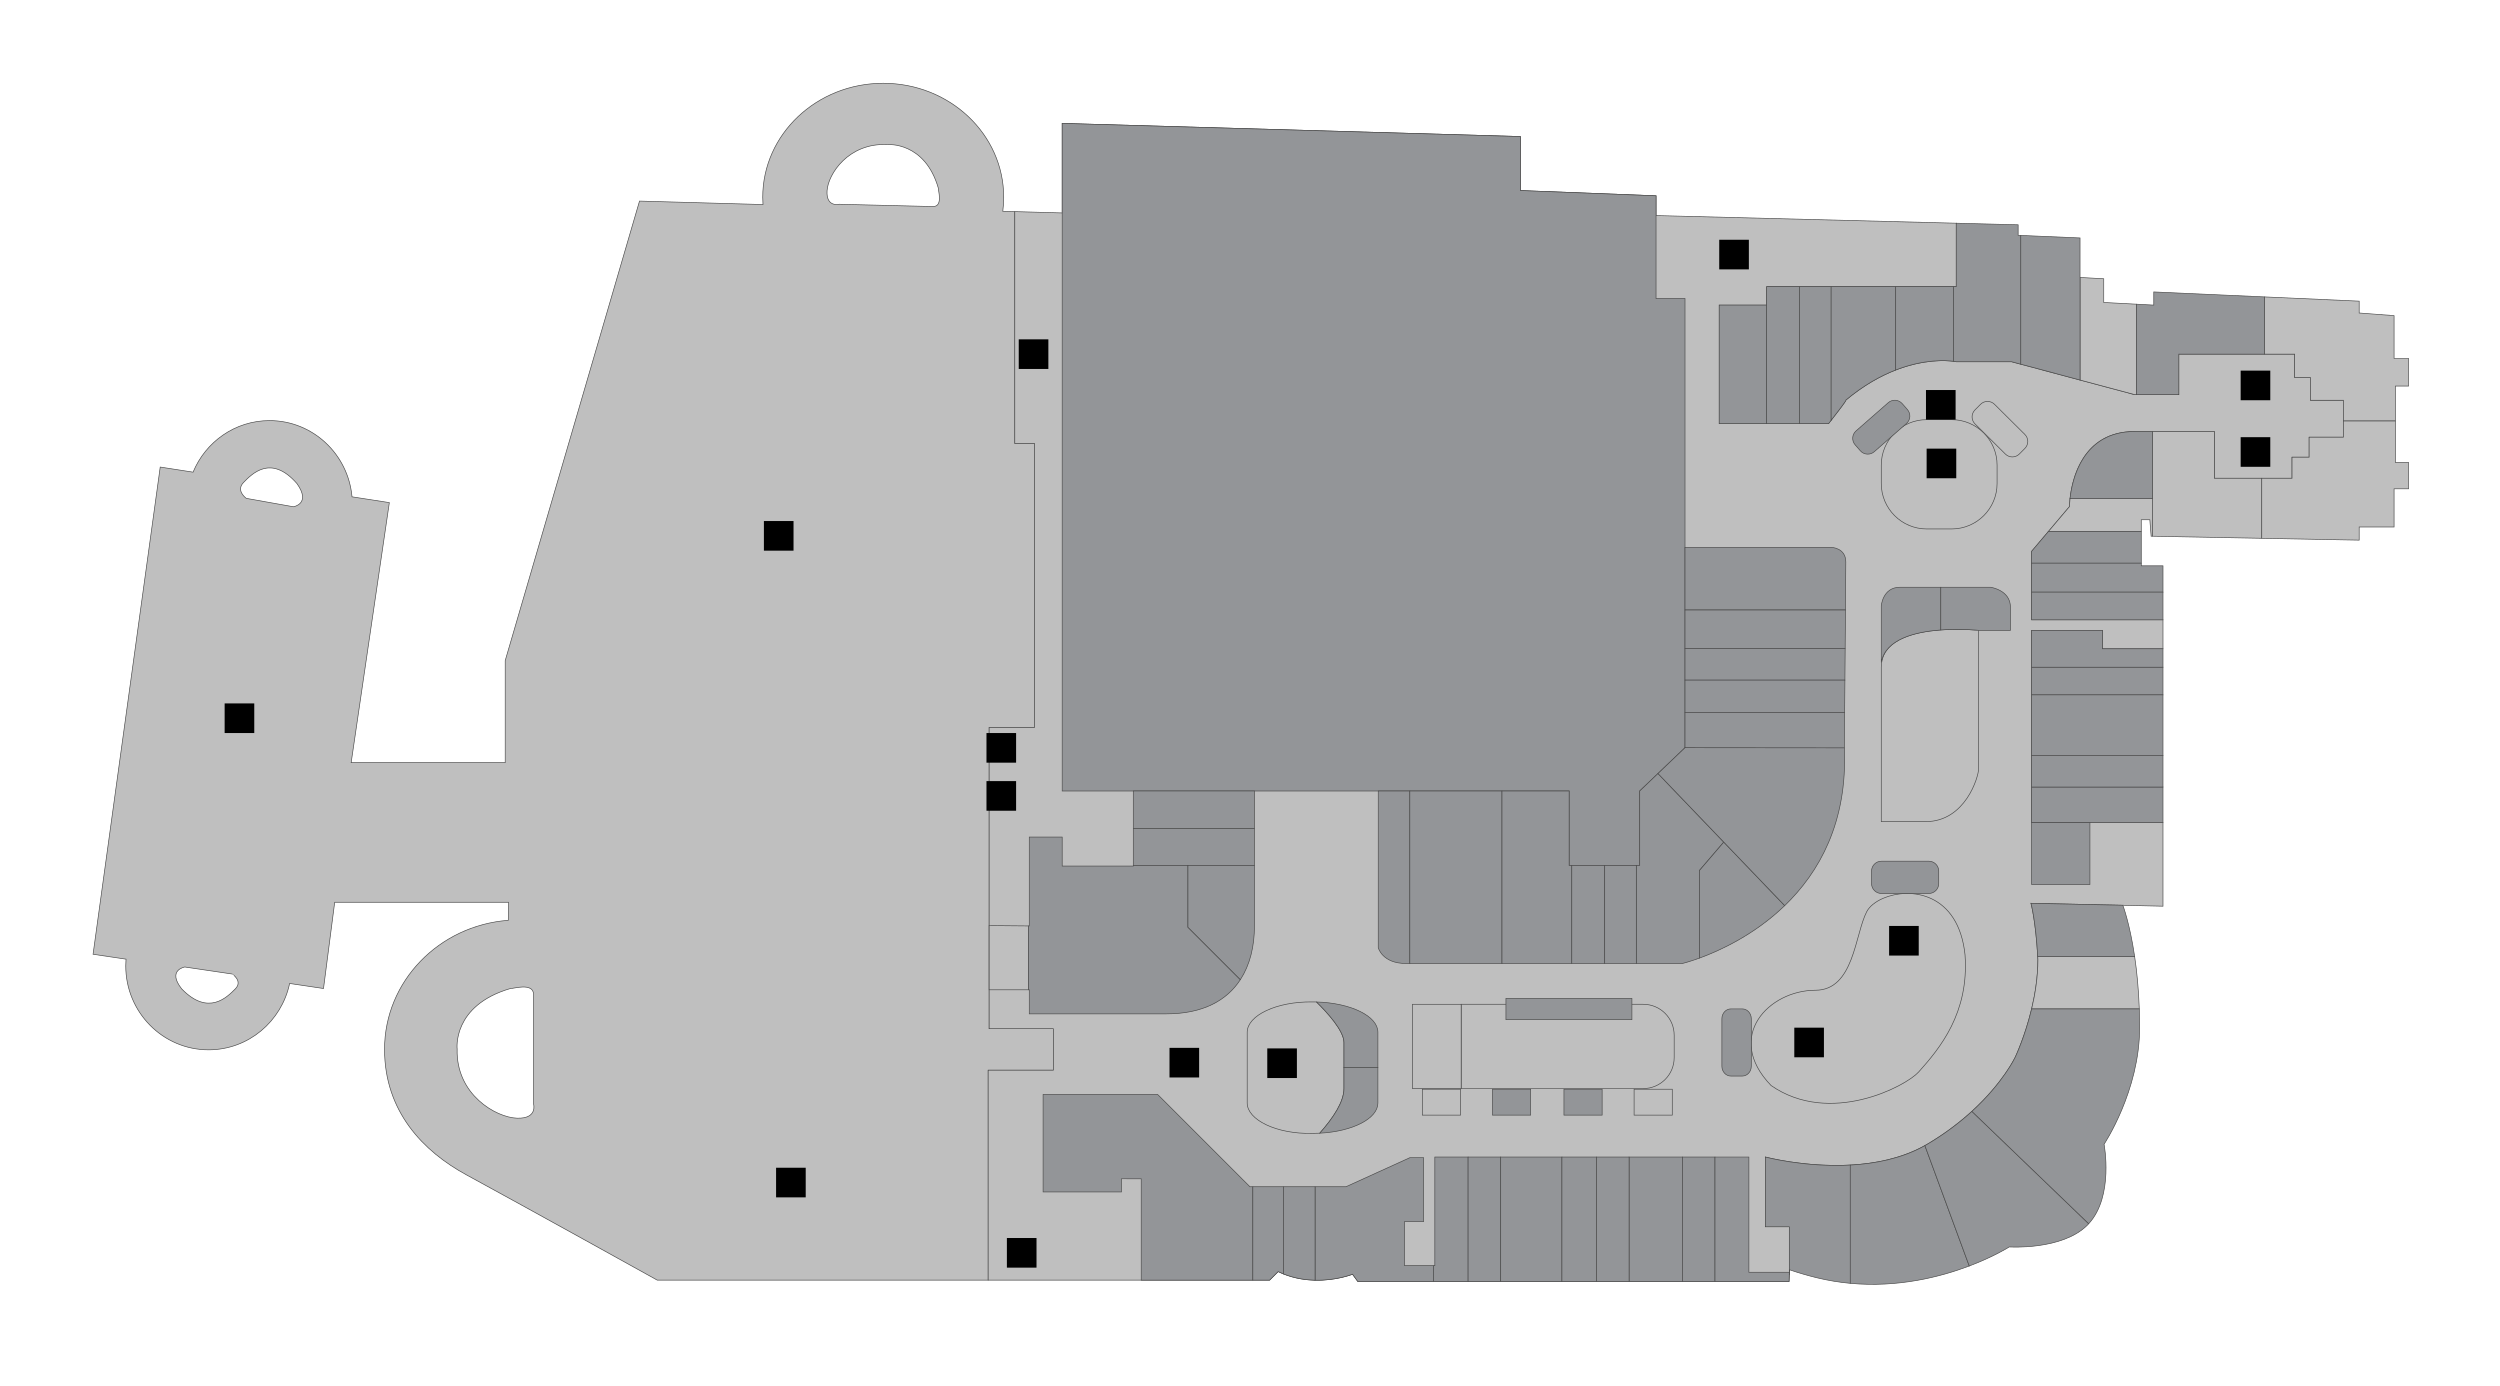 <?xml version="1.0" encoding="utf-8"?>
<!-- Generator: Adobe Illustrator 16.0.0, SVG Export Plug-In . SVG Version: 6.00 Build 0)  -->
<!DOCTYPE svg PUBLIC "-//W3C//DTD SVG 1.1//EN" "http://www.w3.org/Graphics/SVG/1.1/DTD/svg11.dtd">
<svg version="1.1" id="Layer_1" xmlns="http://www.w3.org/2000/svg" xmlns:xlink="http://www.w3.org/1999/xlink" x="0px" y="0px"
	 width="3797.242px" height="2105.579px" viewBox="0 0 3797.242 2105.579" enable-background="new 0 0 3797.242 2105.579"
	 xml:space="preserve">
<g id="background">
</g>
<g id="etc">
	<path fill="#BFBFBF" stroke="#494949" stroke-miterlimit="10" d="M1500.944,1625.483L1500.944,1625.483h98.995v-62.998h-97.495l0,0
		l0,0v-457.477l0,0l0,0h68.752V673.419h-29.837l0,0l0,0V321.401l-11.872-0.333l-6.364-0.18c0.906-6.982,1.381-14.093,1.381-21.308
		c0-95.599-81.928-173.097-182.991-173.097c-101.062,0-182.991,77.498-182.991,173.097c0,3.729,0.141,7.426,0.387,11.096
		l-187.547-5.258l-204,698v155h-234l58-395l-56.697-8.798c-5.847-64.911-59.704-115.76-125.29-115.76
		c-52.282,0-97.113,32.312-116.113,78.301l-49.9-7.743l-102,740l50.044,7.438c-0.264,3.371-0.403,6.779-0.403,10.221
		c0,70.414,56.334,127.494,125.826,127.494c60.454,0,110.941-43.203,123.055-100.799l51.479,7.646l17-131h264l-0.312,27.455
		c-105.165,7.895-187.951,92.59-187.951,195.914c0,94.631,59.088,155.166,124.263,190.631c93.817,51.055,290,160,290,160h502.585
		v-318.938h-0.003V1625.483z M357.358,1502.088c-12,12-40.667,42-81.333,0c-22.667-28.668,4.667-33.334,4.667-33.334l72,10.666
		C352.691,1479.42,369.358,1490.088,357.358,1502.088z M445.673,769.729l-71.595-12.775c0,0-16.396-11.65-4.164-24.129
		c12.23-12.479,41.478-43.705,81.136,1.656C473.041,765.336,445.673,769.729,445.673,769.729z M785.359,1698.418c-32-1-93-36-91-105
		c0,0-8-66,81-92c2,1,35-10,35,9s0,166,0,166S817.359,1699.418,785.359,1698.418z M1416.938,313.725
		c-16.295-0.396-142.361-3.467-142.361-3.467s-19.861,5.096-18.382-20.374c1.479-25.47,32.678-73.329,91.812-70.294
		c0,0,56.757-4.993,77.328,66.443C1424.439,287.606,1433.233,314.123,1416.938,313.725z"/>
	<path fill="#BFBFBF" stroke="#494949" stroke-miterlimit="10" d="M3509.359,607.93v-34.511h-24v-35.5h-176v61.5h-67.033
		l-186.967-50h-84.009c0,0-77.991-16.979-167.991,58.511c4-2.511-26,35.489-26,35.489h-166.019v-180h72.019v-28h287.991v-96.393
		l-4.979-0.127l-451.012-11.48v-30l-206-8v-82l-696-20v136l-72-2.019v352.019h29.837v431.589h-68.752v457.477h97.495v62.996h-98.995
		v318.939h427.415c0,0,12.158-12.158,13-13c18.971,9.145,38.055,12.551,55,13.059c33.074,0.992,58-9.059,58-9.059l8,11h655
		c0,0,0.205-5.461,0.442-10.312v-72.781h-36.414V1757.42c0,0,146.992,39.053,245.986-19.445
		c98.996-58.496,133.494-132.055,133.494-132.055s34.498-71.936,34.498-148.432c-3-58.496-10.5-85.494-10.5-85.494l139.489,3
		l61,1.426v-17.924V1249.42h-199.528v-292h107.528v28h92v-44h-199.528v-104l57.528-68c0,0-0.063-114,98.97-114
		c5.03,0,121.03,0,121.03,0v71.008h118V694.42h26v-30.39h52V607.93H3509.359z"/>
	<path fill="#BFBFBF" stroke="#494949" stroke-miterlimit="10" d="M2857.458,1013.419c0,111,0,234.541,0,234.541s1.897,0,67.356,0
		c60.49,0,80.541-68.207,80.541-80.541c0-52.5,0-125.3,0-210C3005.359,957.419,2857.458,941.419,2857.458,1013.419z"/>
	<path fill="#BFBFBF" stroke="#494949" stroke-miterlimit="10" d="M2219.359,1653.418h276.545c25.957,0,47-21.043,47-47v-34
		c0-25.957-21.043-47-47-47h-276.545V1653.418z"/>
	<rect x="2145.359" y="1525.418" fill="#BFBFBF" stroke="#494949" stroke-miterlimit="10" width="74" height="128"/>
	<path fill="#BFBFBF" stroke="#494949" stroke-miterlimit="10" d="M3033.359,734.419c0,38.107-30.894,69-69,69h-37.898
		c-38.107,0-69-30.893-69-69v-28c0-38.106,30.893-69,69-69h37.898c38.106,0,69,30.894,69,69V734.419z"/>
	<path fill="#BFBFBF" stroke="#494949" stroke-miterlimit="10" d="M2757.361,1504.086c58.666,0,60-84.666,78-119.334
		c4.158-8.012,13.176-15.221,24.83-20.27c40.996-17.764,114.639-8.797,124.502,85.936c6.399,88.336-38.498,142.053-70.334,177.668
		c-19.666,22.002-134.998,82.67-224.332,20.668C2618.218,1574.086,2687.361,1504.086,2757.361,1504.086z"/>
	<path fill="#BFBFBF" stroke="#494949" stroke-miterlimit="10" d="M2004.587,1721.196c21.009-23.668,36.771-47.928,36.771-67.775
		c0-17.5,0-44,0-70c0-17.957-25.758-45.93-41.692-61.518c0,0,0,0-6.053-0.088c-54.808-0.797-99.246,20.631-99.246,46.082v107.5
		c0,25.449,44.453,47.49,99.246,46.082C2004.587,1721.196,2004.587,1721.196,2004.587,1721.196z"/>
	<rect x="2160.361" y="1654.426" fill="#BFBFBF" stroke="#494949" stroke-miterlimit="10" width="57.998" height="39.332"/>
	<rect x="2482.027" y="1654.426" fill="#BFBFBF" stroke="#494949" stroke-miterlimit="10" width="57.998" height="39.332"/>
	<polygon fill="#BFBFBF" stroke="#494949" stroke-miterlimit="10" points="1502.444,1405.821 1502.444,1503.418 1562.359,1503.418 
		1562.359,1406.411 	"/>
	<path fill="#BFBFBF" stroke="#494949" stroke-miterlimit="10" d="M3095.123,1452.991c0.084,1.48,0.168,2.973,0.246,4.498
		c0,26.479-4.135,52.406-9.539,74.998h163.537c-1.066-30.822-3.779-57.402-7.041-79.496H3095.123L3095.123,1452.991z"/>
	<polygon fill="#BFBFBF" stroke="#494949" stroke-miterlimit="10" points="3638.359,586.419 3658.359,586.419 3658.359,544.419 
		3636.359,544.419 3636.359,479.419 3583.359,475.419 3583.359,457.419 3439.359,450.958 3439.359,537.919 3485.359,537.919 
		3485.359,573.419 3509.359,573.419 3509.359,607.93 3559.359,607.93 3559.359,639.419 3638.359,639.419 	"/>
	<path fill="#BFBFBF" stroke="#494949" stroke-miterlimit="10" d="M3252.359,790.025v-0.606h13l2,25l2,0.038v-57.038h-125.197
		c-0.805,7.377-0.803,12-0.803,12l-32.148,38h141.148V790.025z"/>
	<path fill="#BFBFBF" stroke="#494949" stroke-miterlimit="10" d="M3363.359,726.428V655.42c0,0-58.267,0-94,0v102l0,0v57.038
		l80.991,1.538l85.009,1.614v-91.184L3363.359,726.428L3363.359,726.428z"/>
	<polygon fill="#BFBFBF" stroke="#494949" stroke-miterlimit="10" points="3638.359,702.419 3638.359,639.419 3559.359,639.419 
		3559.359,664.031 3507.359,664.031 3507.359,694.419 3481.359,694.419 3481.359,726.428 3435.359,726.428 3435.359,817.609 
		3583.359,820.419 3583.359,800.419 3636.359,800.419 3636.359,742.419 3658.359,742.419 3658.359,702.419 	"/>
	<polygon fill="#BFBFBF" stroke="#494949" stroke-miterlimit="10" points="3240.857,461.814 3195.359,459.419 3195.359,423.419 
		3161.181,421.521 3159.359,421.419 3159.359,577.232 3242.326,599.419 3245.359,599.419 3245.359,462.051 	"/>
	<path fill="#BFBFBF" stroke="#494949" stroke-miterlimit="10" d="M3067.154,689.591c-5.838,5.878-15.336,5.911-21.213,0.073
		l-46.121-45.803c-5.877-5.838-5.91-15.336-0.072-21.214l8.457-8.516c5.836-5.878,15.334-5.911,21.211-0.072l46.121,45.804
		c5.877,5.837,5.91,15.335,0.072,21.214L3067.154,689.591z"/>
</g>
<g id="rooms">
	<polygon id="central-department-store" fill="#939598" stroke="#494949" stroke-miterlimit="10" points="2490.559,1201.418 
		2559.359,1135.655 2559.359,453.419 2515.359,453.419 2515.359,453.419 2515.359,453.419 2515.359,297.419 2309.359,289.419 
		2309.359,207.419 1613.359,187.419 1613.359,1201.418 2383.359,1201.418 2383.359,1314.418 2490.559,1314.418 	"/>
	<rect id="r304-3" x="1721.359" y="1201.418" fill="#939598" stroke="#494949" stroke-miterlimit="10" width="184" height="57"/>
	<polygon id="r304-2" fill="#939598" stroke="#494949" stroke-miterlimit="10" points="1721.359,1258.418 1721.359,1314.418 
		1804.359,1314.418 1804.359,1314.418 1905.359,1314.418 1905.359,1258.418 	"/>
	<path id="r302-303" fill="#939598" stroke="#494949" stroke-miterlimit="10" d="M1804.359,1408.418L1804.359,1408.418v-94h-83v1
		h-108v-44h-50v135l-1-0.01v97.01h1v36.5c0,0,140,0,208.5,0c55.399,0,91.562-20.357,112.099-51.9L1804.359,1408.418
		L1804.359,1408.418z"/>
	<path id="r304-1" fill="#939598" stroke="#494949" stroke-miterlimit="10" d="M1905.359,1314.418h-101v94l79.599,79.6
		c14.704-22.586,21.401-50.9,21.401-81.6V1314.418z"/>
	<polygon id="r357-359" fill="#939598" stroke="#494949" stroke-miterlimit="10" points="1898.49,1802.549 1758.359,1662.418 
		1584.359,1662.418 1584.359,1810.418 1703.359,1810.418 1703.359,1790.418 1733.401,1790.475 1733.401,1944.418 1902.923,1944.418 
		1902.923,1802.549 	"/>
	<path id="r356-2" fill="#939598" stroke="#494949" stroke-miterlimit="10" d="M1902.923,1802.549v141.869h25.437
		c0,0,12.158-12.158,13-13c2.688,1.297,5.379,2.465,8.062,3.539v-132.408H1902.923z"/>
	<polygon id="r353" fill="#939598" stroke="#494949" stroke-miterlimit="10" points="2179.359,1757.418 2179.359,1922.418 
		2177.412,1922.418 2177.412,1946.418 2229.908,1946.418 2229.908,1757.418 	"/>
	<rect id="r352" x="2229.908" y="1757.418" fill="#939598" stroke="#494949" stroke-miterlimit="10" width="49.498" height="189"/>
	<rect id="r351" x="2279.406" y="1757.418" fill="#939598" stroke="#494949" stroke-miterlimit="10" width="92.996" height="189"/>
	<rect id="r350" x="2372.4" y="1757.418" fill="#939598" stroke="#494949" stroke-miterlimit="10" width="52.498" height="189"/>
	<rect id="r348" x="2474.396" y="1757.418" fill="#939598" stroke="#494949" stroke-miterlimit="10" width="80.996" height="189"/>
	<rect id="r347" x="2555.393" y="1757.418" fill="#939598" stroke="#494949" stroke-miterlimit="10" width="49.496" height="189"/>
	<path id="r346" fill="#939598" stroke="#494949" stroke-miterlimit="10" d="M2717.8,1932.418h-61.44v-175h-51.471v189h112.471
		C2717.359,1946.418,2717.841,1937.721,2717.8,1932.418z"/>
	<rect id="r349" x="2424.898" y="1757.418" fill="#939598" stroke="#494949" stroke-miterlimit="10" width="49.498" height="189"/>
	<path id="r354-355" fill="#939598" stroke="#494949" stroke-miterlimit="10" d="M2133.359,1922.418v-67h29v-97h-21l-47.943,21.814
		l-49.057,22.314h-46.939V1944.5c32.543,0.748,56.939-9.082,56.939-9.082l8,11h31.057h83.996v-24H2133.359L2133.359,1922.418z"/>
	<path id="r356-1" fill="#939598" stroke="#494949" stroke-miterlimit="10" d="M1949.421,1802.549v132.408
		c16.271,6.502,32.394,9.084,46.938,9.52c0.354,0.012,0.707,0.014,1.061,0.021v-141.949H1949.421L1949.421,1802.549z"/>
	<path id="r344-345" fill="#939598" stroke="#494949" stroke-miterlimit="10" d="M2681.388,1757.418v105.906h36.414v72.795
		c0.191-3.906,0.406-7.418,0.558-7.367c13.989,4.76,27.668,8.715,41,11.969c17.352,4.236,34.405,6.986,51.022,8.525v-179.625
		C2741.3,1773.333,2681.388,1757.418,2681.388,1757.418z"/>
	<path id="r341-343" fill="#939598" stroke="#494949" stroke-miterlimit="10" d="M2810.382,1769.622v179.625
		c72.584,6.721,136.781-9.682,180.711-26.33l-67.364-182.846C2888.742,1759.682,2848.191,1767.59,2810.382,1769.622z"/>
	<path id="r339-340" fill="#939598" stroke="#494949" stroke-miterlimit="10" d="M2927.375,1737.975
		c-1.207,0.715-2.424,1.41-3.646,2.096l67.365,182.846c37.949-14.381,60.773-28.947,60.773-28.947s80.246,5.25,118.492-32.998
		c0.739-0.74,1.457-1.498,2.162-2.264l-177.416-170.637C2977,1704.616,2954.638,1721.866,2927.375,1737.975z"/>
	<path id="r334" fill="#939598" stroke="#494949" stroke-miterlimit="10" d="M3224.357,1374.995l-139.488-3
		c0,0,7.111,25.621,10.254,80.996h147.203C3234.806,1402.055,3224.357,1374.995,3224.357,1374.995z"/>
	<path id="r336-338" fill="#939598" stroke="#494949" stroke-miterlimit="10" d="M3249.367,1532.487H3085.83
		c-10.211,42.676-24.961,73.434-24.961,73.434s-18.123,38.623-65.762,82.15l177.416,170.637
		c38.521-41.895,23.336-120.729,23.336-120.729s53.998-80.994,53.998-177.059
		C3249.857,1551.075,3249.681,1541.598,3249.367,1532.487z"/>
	<rect id="r316" x="2611.341" y="463.419" fill="#939598" stroke="#494949" stroke-miterlimit="10" width="72.019" height="180"/>
	<polygon id="r317" fill="#939598" stroke="#494949" stroke-miterlimit="10" points="2683.359,435.419 2683.359,463.419 
		2683.359,643.419 2733.359,643.419 2733.359,435.419 	"/>
	<path id="r318" fill="#939598" stroke="#494949" stroke-miterlimit="10" d="M2733.359,435.419v208h44c0,0,1.596-2.021,4-5.098
		V435.419H2733.359z"/>
	<path id="r319" fill="#939598" stroke="#494949" stroke-miterlimit="10" d="M2781.359,435.419v202.902
		c8.024-10.271,25.077-32.323,22-30.393c27.012-22.655,52.936-36.976,76-45.933V435.419H2781.359z"/>
	<path id="r320" fill="#939598" stroke="#494949" stroke-miterlimit="10" d="M2879.359,435.419v126.578
		c43.562-16.917,76.897-14.682,88-13.221V435.419H2879.359z"/>
	<path id="r321" fill="#939598" stroke="#494949" stroke-miterlimit="10" d="M3066.068,357.45l-0.709-0.03v-16l-94.008-2.393v96.393
		h-3.992v113.357c2.604,0.343,3.992,0.643,3.992,0.643h84.008l14,3.744V357.59L3066.068,357.45z"/>
	<polygon id="r322" fill="#939598" stroke="#494949" stroke-miterlimit="10" points="3159.359,361.419 3069.359,357.59 
		3069.359,553.164 3159.359,577.232 3159.359,421.419 	"/>
	<polygon id="r323-2" fill="#939598" stroke="#494949" stroke-miterlimit="10" points="3347.359,446.83 3271.359,443.419 
		3271.359,463.419 3245.359,462.051 3245.359,599.419 3269.359,599.419 3269.359,599.419 3309.359,599.419 3309.359,537.919 
		3439.359,537.919 3439.359,450.958 	"/>
	<path id="r324-3" fill="#939598" stroke="#494949" stroke-miterlimit="10" d="M3269.359,655.419c-14.685,0-25.566,0-27.033,0
		c-79.103,0-94.979,72.724-98.164,102h125.197V655.419z"/>
	<polygon id="r325-2" fill="#939598" stroke="#494949" stroke-miterlimit="10" points="3252.359,807.419 3111.208,807.419 
		3085.83,837.419 3085.83,855.419 3252.359,855.419 	"/>
	<polygon id="r326" fill="#939598" stroke="#494949" stroke-miterlimit="10" points="3285.359,859.419 3252.359,859.419 
		3252.359,857.521 3252.359,855.419 3085.83,855.419 3085.83,899.419 3285.359,899.419 	"/>
	<rect id="r327" x="3085.83" y="899.419" fill="#939598" stroke="#494949" stroke-miterlimit="10" width="199.529" height="42"/>
	<rect id="r329" x="3085.83" y="1013.419" fill="#939598" stroke="#494949" stroke-miterlimit="10" width="199.529" height="42"/>
	<rect id="r330" x="3085.83" y="1055.418" fill="#939598" stroke="#494949" stroke-miterlimit="10" width="199.529" height="92"/>
	<polygon id="r332" fill="#939598" stroke="#494949" stroke-miterlimit="10" points="3085.83,1195.418 3085.83,1249.418 
		3174.359,1249.418 3285.359,1249.418 3285.359,1195.418 	"/>
	<rect id="r331" x="3085.83" y="1147.418" fill="#939598" stroke="#494949" stroke-miterlimit="10" width="199.529" height="48"/>
	<polygon id="r328" fill="#939598" stroke="#494949" stroke-miterlimit="10" points="3285.359,985.419 3193.359,985.419 
		3193.359,985.419 3193.359,985.419 3193.359,957.419 3085.83,957.419 3085.83,1013.419 3285.359,1013.419 	"/>
	<rect id="r333" x="3085.83" y="1249.418" fill="#939598" stroke="#494949" stroke-miterlimit="10" width="88.529" height="94"/>
	<path id="r305-1" fill="#939598" stroke="#494949" stroke-miterlimit="10" d="M2093.416,1201.418v238c0,0,6.051,24,41.998,24
		c1.438,0,3.439,0,5.945,0v-262H2093.416z"/>
	<path id="r305-2-306-1-306-2" fill="#939598" stroke="#494949" stroke-miterlimit="10" d="M2141.359,1201.418v262
		c20.686,0,76.145,0,140,0v-262H2141.359z"/>
	<path id="r307" fill="#939598" stroke="#494949" stroke-miterlimit="10" d="M2383.359,1314.418v-113h-102v262
		c34.272,0,70.967,0,106,0v-149H2383.359z"/>
	<path id="r308-1" fill="#939598" stroke="#494949" stroke-miterlimit="10" d="M2387.359,1314.418v149c17.229,0,34.057,0,50,0v-149
		H2387.359z"/>
	<path id="r309" fill="#939598" stroke="#494949" stroke-miterlimit="10" d="M2581.359,1322.086L2581.359,1322.086l36.858-43.004
		l-99.924-104.176l-27.736,26.512v113h-5.199v149c41.828,0,70.033,0,70.033,0s10-2.365,25.967-8.197L2581.359,1322.086
		L2581.359,1322.086z"/>
	<path id="r310" fill="#939598" stroke="#494949" stroke-miterlimit="10" d="M2618.218,1279.083l-36.858,43.004v133.135
		c30.641-11.188,83.262-35.145,129.404-79.652L2618.218,1279.083z"/>
	<path id="r311" fill="#939598" stroke="#494949" stroke-miterlimit="10" d="M2801.359,1135.918c0-2.5-242-0.264-242-0.264
		l-41.063,39.252l99.924,104.176l0,0l92.545,96.482C2762.72,1325.45,2806.462,1249.278,2801.359,1135.918z"/>
	<path id="r308-2" fill="#939598" stroke="#494949" stroke-miterlimit="10" d="M2437.359,1314.418v149c17.241,0,33.442,0,48,0v-149
		H2437.359z"/>
	<path id="r314-315" fill="#939598" stroke="#494949" stroke-miterlimit="10" d="M2803.562,853.623
		c0-21.898-22.203-22.203-22.203-22.203h-222v95.099h243.711C2803.355,889.405,2803.562,860.329,2803.562,853.623z"/>
	<path id="r313-2" fill="#939598" stroke="#494949" stroke-miterlimit="10" d="M2803.07,926.518h-243.711v58.497h243.248
		C2802.77,964.711,2802.929,944.655,2803.07,926.518z"/>
	<path id="r313-1" fill="#939598" stroke="#494949" stroke-miterlimit="10" d="M2802.605,985.015h-243.246v47.998h242.854
		C2802.343,1017.416,2802.477,1001.138,2802.605,985.015z"/>
	<path id="r312-2" fill="#939598" stroke="#494949" stroke-miterlimit="10" d="M2802.214,1033.013h-242.854v49.498h242.447
		C2801.929,1067.729,2802.07,1050.816,2802.214,1033.013z"/>
	<path id="r312-1" fill="#939598" stroke="#494949" stroke-miterlimit="10" d="M2559.359,1082.51v53.145l242,0.266
		c0,0,0.186-21.846,0.446-53.41H2559.359L2559.359,1082.51z"/>
	<path id="kane-mochi" fill="#939598" stroke="#494949" stroke-miterlimit="10" d="M2897.138,622.07
		c5.459,6.229,4.834,15.708-1.396,21.167l-48.887,42.838c-6.229,5.459-15.707,4.835-21.168-1.396l-7.906-9.023
		c-5.461-6.23-4.836-15.708,1.395-21.167l48.887-42.839c6.23-5.459,15.707-4.836,21.168,1.396L2897.138,622.07z"/>
	<path id="auntie-s-anne" fill="#939598" stroke="#494949" stroke-miterlimit="10" d="M2885.91,891.97
		c-26.449,0-28.449,28.45-28.449,28.45v85.667c6.266-35.331,51.562-46.384,90.398-49.255V891.97
		C2921.977,891.97,2896.791,891.97,2885.91,891.97z"/>
	<path id="coffee-world" fill="#939598" stroke="#494949" stroke-miterlimit="10" d="M3023.359,891.97c0,0-38.463,0-75.5,0v64.862
		c30.778-2.275,57.5,0.588,57.5,0.588h48.272c0,0,0-9,0-35.176S3023.359,891.97,3023.359,891.97z"/>
	<path id="mezzo-coffee" fill="#939598" stroke="#494949" stroke-miterlimit="10" d="M2944.695,1342.086c0,8.283-6.717,15-15,15h-72
		c-8.285,0-15-6.717-15-15v-18.998c0-8.285,6.715-15,15-15h72c8.283,0,15,6.715,15,15V1342.086z"/>
	<path id="mr-donut" fill="#939598" stroke="#494949" stroke-miterlimit="10" d="M2629.037,1634.418
		c-7.555,0-13.676-6.715-13.676-15v-72c0-8.283,6.121-15,13.676-15h17.318c7.553,0,13.676,6.717,13.676,15v72
		c0,8.285-6.123,15-13.676,15H2629.037z"/>
	<g id="oppo">
		<rect x="2287.361" y="1516.483" fill="#939598" stroke="#494949" stroke-miterlimit="10" width="191.334" height="32.275"/>
		<rect x="2266.906" y="1654.426" fill="#939598" stroke="#494949" stroke-miterlimit="10" width="57.998" height="39.332"/>
	</g>
	
		<rect id="vivo" x="2375.482" y="1654.426" fill="#939598" stroke="#494949" stroke-miterlimit="10" width="57.998" height="39.332"/>
	<path id="gateaux-house" fill="#939598" stroke="#494949" stroke-miterlimit="10" d="M2092.859,1567.897
		c0-24.508-41.201-44.541-93.193-45.994c15.938,15.588,41.693,43.561,41.693,61.518c0,12.934,0,25.988,0,38h51.5V1567.897z"/>
	<path id="gelatoni" fill="#939598" stroke="#494949" stroke-miterlimit="10" d="M2041.359,1621.418c0,12.135,0,23.205,0,32
		c0,19.85-15.765,44.109-36.771,67.777c49.646-2.537,88.271-22.072,88.271-45.803v-53.977h-51.5V1621.418z"/>
</g>
<g id="signs">
	<g id="escalator">
		<rect x="1924.859" y="1592.418" width="45" height="45"/>
		<rect x="2725.359" y="1560.918" width="45" height="45"/>
		<rect x="2869.359" y="1406.418" width="45" height="45"/>
		<rect x="2926.352" y="681.428" width="45" height="45"/>
	</g>
	<g id="lift">
		<rect x="1498.359" y="1113.418" width="45" height="45"/>
		<rect x="1547.359" y="515.419" width="45" height="45"/>
		<rect x="1498.359" y="1186.418" width="45" height="45"/>
		<rect x="3403.328" y="562.93" width="45" height="45"/>
		<rect x="3403.328" y="664.031" width="45" height="45"/>
	</g>
	<g id="toilet">
		<rect x="1529.359" y="1880.418" width="45" height="45"/>
		<rect x="2611.341" y="364.17" width="45" height="45"/>
	</g>
	<g id="parking">
		<rect x="1160.29" y="791.398" width="45" height="45"/>
		<rect x="341.208" y="1068.418" width="45" height="45"/>
	</g>
	<rect id="handicapped-parking" x="1178.79" y="1773.672" width="45" height="45"/>
	<g id="wifi">
		<rect x="1776.359" y="1591.579" width="45" height="45"/>
		<rect x="2925.359" y="592.419" width="45" height="45"/>
	</g>
</g>
</svg>
